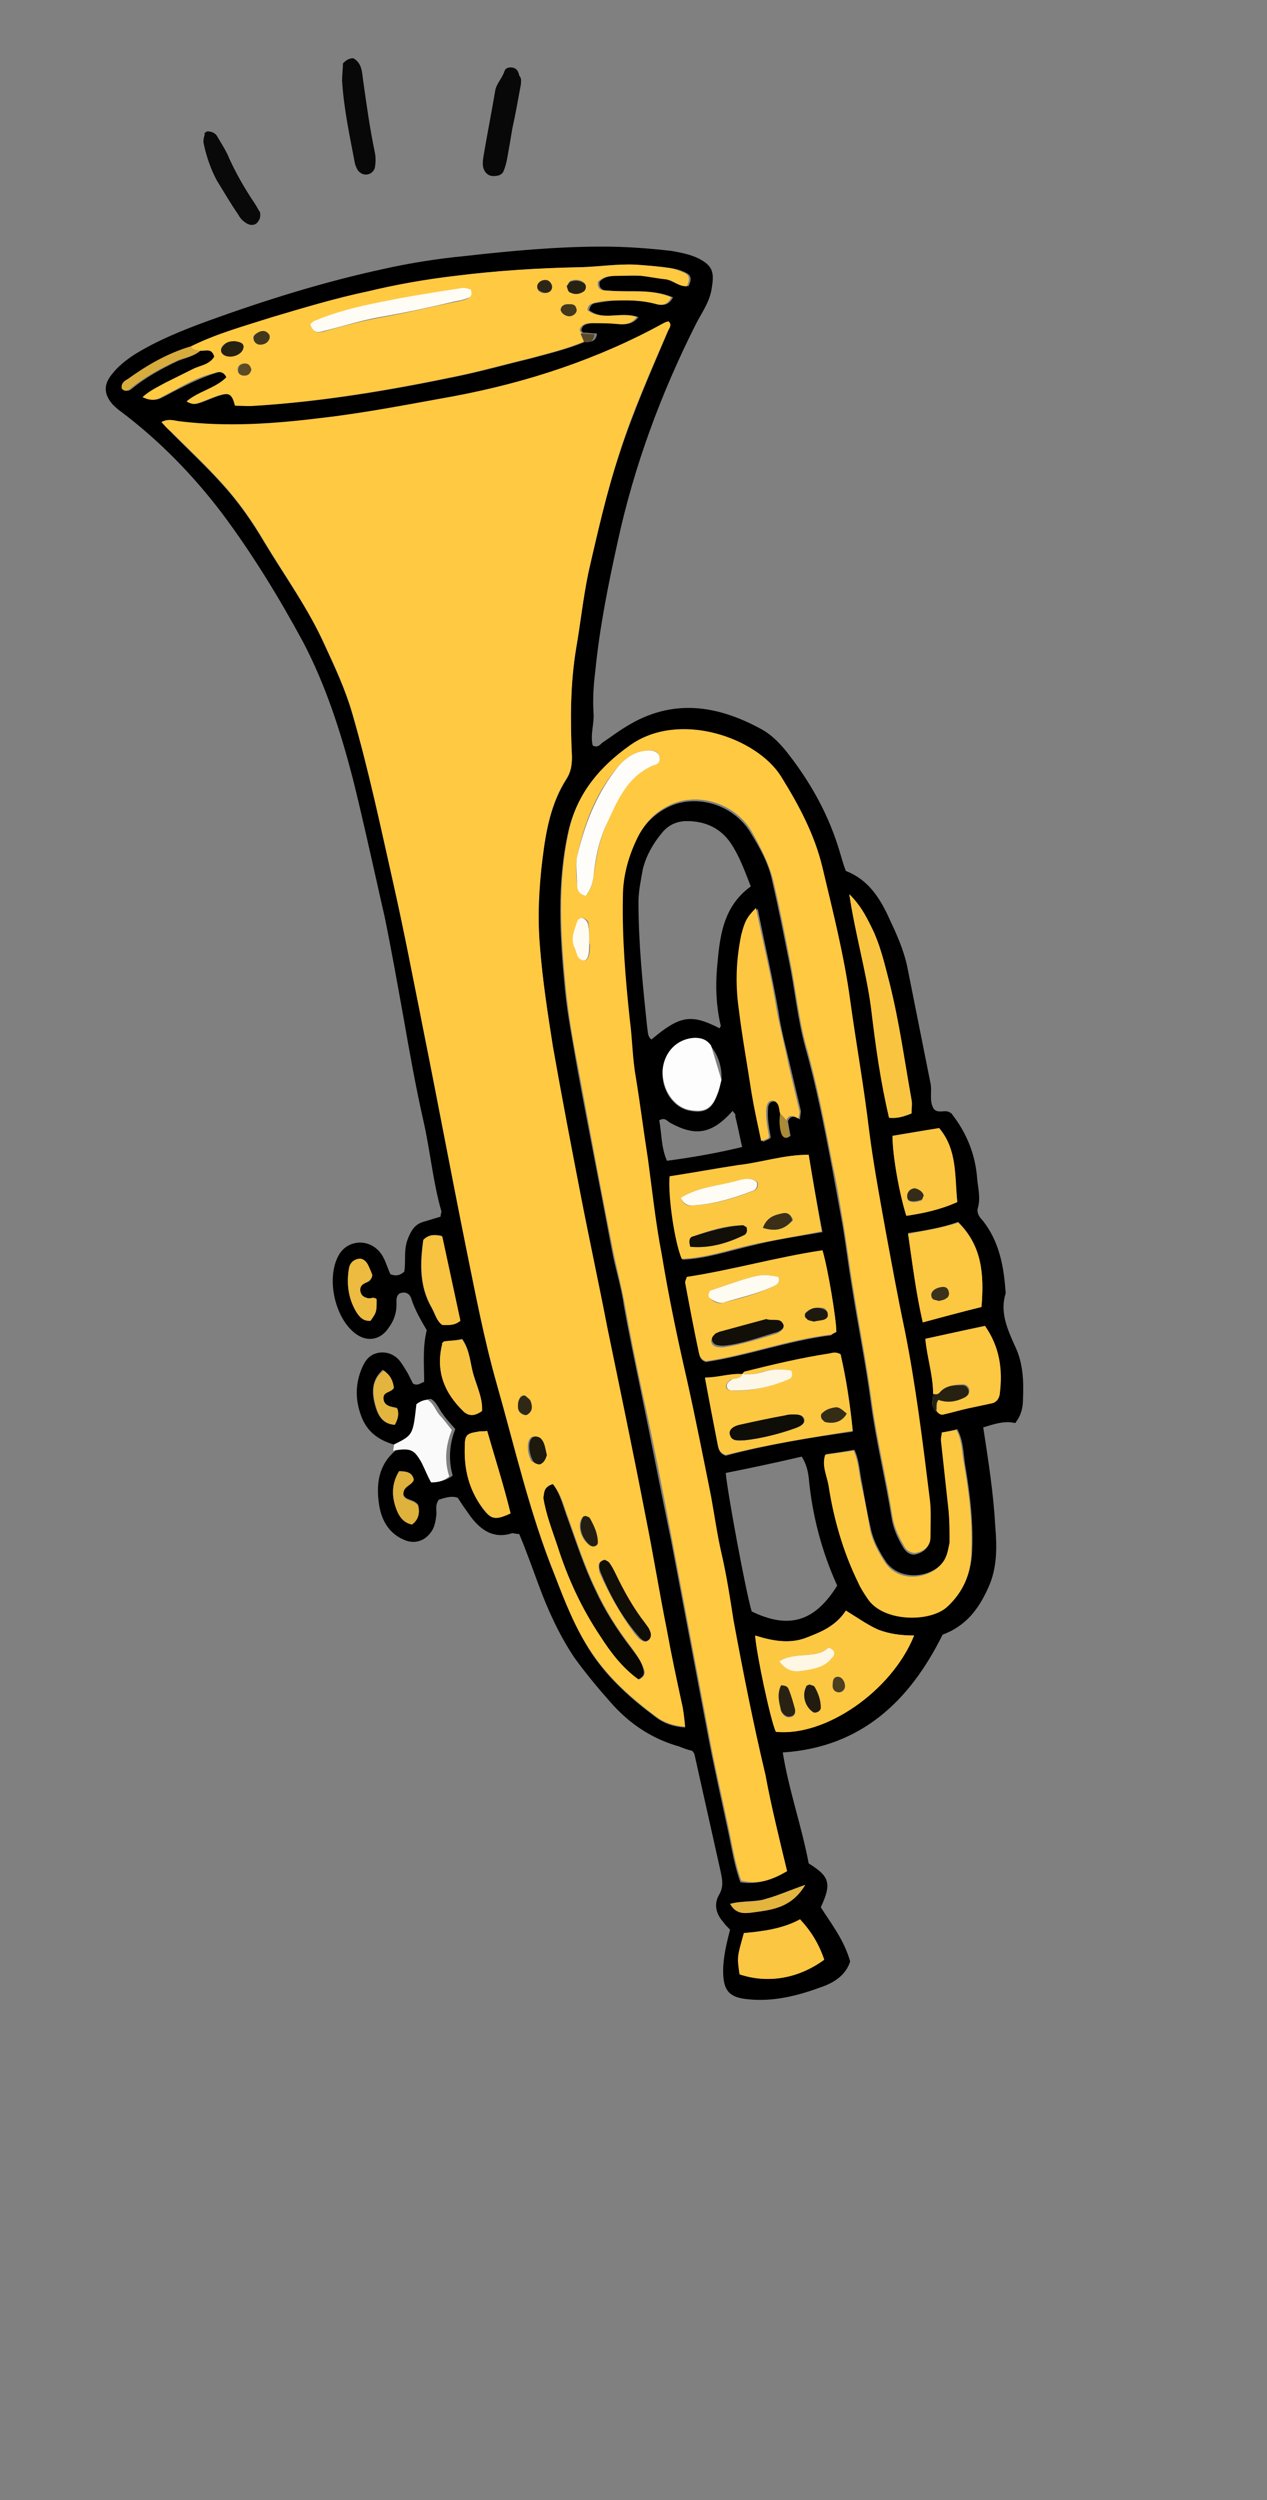 <svg xmlns="http://www.w3.org/2000/svg" xmlns:xlink="http://www.w3.org/1999/xlink" width="74" height="146" version="1.1" viewBox="0 0 74 146" xml:space="preserve"><rect x="0" y="0" width="74" height="146" fill="#808080" stroke="none"/><g><title>trumpet-b</title><desc>Created with Sketch.</desc><g id="music" fill="none" fill-rule="evenodd" stroke="none" stroke-width="1"><g id="trumpet-b" fill-rule="nonzero"><g id="Group" transform="translate(11.551, 3)"><path id="Shape" fill="#080808" d="M8.479,0.703 C8.68,0.502 8.832,0.402 9.084,0.402 C9.538,0.653 9.589,1.105 9.639,1.557 C9.841,3.013 10.043,4.47 10.346,5.926 C10.396,6.177 10.396,6.478 10.346,6.78 C10.295,6.981 10.144,7.131 9.942,7.181 C9.69,7.232 9.488,7.131 9.336,6.93 C9.286,6.83 9.236,6.73 9.185,6.579 C8.882,4.972 8.529,3.365 8.428,1.707 C8.428,1.406 8.479,1.004 8.479,0.703 Z"/><path id="Shape" fill="#080808" d="M18.875,1.908 C18.723,2.712 18.572,3.616 18.37,4.52 C18.269,5.122 18.168,5.725 18.067,6.278 C18.017,6.529 17.966,6.73 17.865,6.981 C17.764,7.232 17.512,7.282 17.26,7.282 C17.007,7.282 16.806,7.131 16.705,6.88 C16.604,6.629 16.654,6.328 16.705,6.026 C16.907,4.821 17.159,3.566 17.361,2.36 C17.411,1.908 17.764,1.607 17.916,1.155 C17.966,0.954 18.219,0.904 18.421,0.954 C18.622,1.004 18.723,1.155 18.774,1.406 C18.925,1.607 18.875,1.707 18.875,1.908 Z"/><path id="Shape" fill="#090909" d="M0.555,4.67 C0.807,4.67 1.009,4.771 1.11,4.922 C1.312,5.273 1.514,5.574 1.716,5.976 C2.17,7.031 2.725,7.985 3.331,8.889 C3.432,9.04 3.533,9.241 3.634,9.391 C3.684,9.642 3.634,9.843 3.432,10.044 C3.23,10.195 2.978,10.144 2.776,9.994 C2.624,9.893 2.473,9.743 2.372,9.542 C1.918,8.889 1.514,8.186 1.11,7.533 C0.757,6.88 0.505,6.127 0.353,5.424 C0.303,5.223 0.353,5.022 0.404,4.871 C0.353,4.771 0.454,4.721 0.555,4.67 Z"/></g><g id="Group" transform="translate(6, 14.048)"><path id="Shape" fill="#010001" d="M17.007,70.308 C16.15,70.057 15.493,69.605 15.14,68.752 C14.736,67.747 14.736,66.793 15.14,65.839 C15.292,65.487 15.493,65.136 15.948,64.985 C16.452,64.834 17.007,64.985 17.361,65.437 C17.512,65.638 17.664,65.889 17.815,66.14 C17.916,66.341 18.017,66.542 18.118,66.743 C18.37,66.893 18.521,66.743 18.774,66.642 C18.774,65.638 18.673,64.633 18.925,63.629 C18.572,63.026 18.219,62.424 18.017,61.771 C17.916,61.47 17.664,61.369 17.361,61.47 C17.108,61.62 17.159,61.922 17.159,62.122 C17.159,62.625 17.007,63.077 16.705,63.478 C16.25,64.181 15.493,64.332 14.837,63.88 C13.576,63.026 13.021,60.616 13.778,59.26 C14.333,58.256 15.746,58.256 16.351,59.31 C16.553,59.662 16.654,60.063 16.806,60.365 C17.108,60.465 17.31,60.465 17.613,60.214 C17.714,59.611 17.563,58.959 17.815,58.306 C18.017,57.804 18.219,57.452 18.723,57.301 C19.077,57.201 19.379,57.1 19.733,57 C19.733,56.849 19.783,56.749 19.783,56.699 C19.279,54.941 19.127,53.133 18.723,51.375 C18.269,49.367 17.916,47.358 17.563,45.349 C17.209,43.39 16.856,41.381 16.452,39.423 C16.301,38.77 16.15,38.117 15.998,37.414 C15.544,35.405 15.09,33.346 14.585,31.337 C13.879,28.626 13.021,25.964 11.708,23.453 C10.295,20.841 8.731,18.28 6.964,15.92 C5.249,13.66 3.28,11.651 1.009,9.944 C0.858,9.843 0.707,9.693 0.555,9.542 C0.05,8.939 0.05,8.387 0.555,7.784 C0.908,7.332 1.363,6.981 1.817,6.679 C3.179,5.826 4.693,5.223 6.207,4.67 C9.538,3.465 12.92,2.411 16.402,1.657 C17.966,1.306 19.581,1.055 21.146,0.904 C23.821,0.603 26.495,0.352 29.221,0.352 C30.533,0.352 31.895,0.452 33.207,0.603 C33.763,0.703 34.318,0.804 34.822,1.055 C35.579,1.456 35.731,1.808 35.579,2.712 C35.479,3.566 34.974,4.219 34.621,4.922 C32.602,8.939 31.037,13.158 30.079,17.577 C29.523,20.088 29.019,22.599 28.766,25.16 C28.665,25.964 28.615,26.767 28.665,27.571 C28.716,28.224 28.464,28.826 28.615,29.479 C28.867,29.63 29.019,29.479 29.17,29.329 C29.624,29.027 30.079,28.676 30.583,28.374 C33.258,26.717 35.882,27.119 38.456,28.525 C39.112,28.877 39.667,29.479 40.121,30.082 C41.434,31.789 42.443,33.648 43.049,35.707 C43.15,36.058 43.25,36.41 43.402,36.811 C44.714,37.314 45.421,38.419 45.976,39.674 C46.379,40.528 46.783,41.432 46.985,42.386 C47.439,44.646 47.893,46.956 48.348,49.216 C48.449,49.718 48.247,50.27 48.55,50.722 C48.802,50.974 49.105,50.773 49.407,50.873 C49.458,50.923 49.559,50.923 49.609,51.024 C50.467,52.129 50.972,53.384 51.073,54.79 C51.123,55.343 51.275,55.895 51.123,56.448 C51.022,56.749 51.174,57 51.376,57.201 C52.385,58.456 52.637,59.963 52.738,61.47 C52.385,62.574 52.839,63.579 53.293,64.583 C53.748,65.537 53.798,66.592 53.748,67.647 C53.748,68.149 53.647,68.601 53.293,69.053 C52.688,68.902 52.082,69.103 51.426,69.304 C51.729,71.263 52.032,73.221 52.133,75.13 C52.234,76.335 52.234,77.54 51.729,78.645 C51.174,79.9 50.417,80.905 49.054,81.407 C47.136,85.274 44.31,87.986 39.718,88.287 C40.071,90.497 40.828,92.606 41.232,94.766 C42.443,95.519 42.594,95.921 41.938,97.327 C42.544,98.281 43.301,99.235 43.654,100.491 C43.402,101.294 42.695,101.746 41.938,101.997 C40.576,102.5 39.163,102.851 37.699,102.7 C36.589,102.6 36.236,102.198 36.236,101.043 C36.236,100.24 36.437,99.436 36.639,98.633 C36.488,98.482 36.336,98.331 36.236,98.181 C35.832,97.729 35.68,97.176 35.983,96.624 C36.286,96.122 36.185,95.72 36.084,95.218 C35.579,92.958 35.075,90.698 34.57,88.438 C34.57,88.388 34.52,88.287 34.419,88.187 C34.166,88.137 33.914,88.036 33.662,87.936 C32.047,87.484 30.735,86.58 29.675,85.374 C28.918,84.521 28.211,83.667 27.555,82.763 C26.647,81.407 25.991,79.951 25.436,78.444 C25.082,77.49 24.729,76.485 24.325,75.531 C24.123,75.531 24.022,75.481 23.921,75.481 C22.862,75.833 22.105,75.33 21.499,74.527 C21.247,74.175 20.994,73.824 20.742,73.422 C20.389,73.271 19.985,73.422 19.632,73.522 C19.379,73.874 19.531,74.175 19.48,74.477 C19.43,74.828 19.379,75.18 19.127,75.481 C18.774,75.933 18.269,76.084 17.764,75.933 C16.755,75.581 16.301,74.778 16.15,73.874 C15.948,72.619 16.099,71.463 17.159,70.61 C18.168,70.459 18.37,70.559 18.824,71.313 C19.026,71.664 19.178,72.066 19.379,72.468 C19.783,72.468 20.136,72.367 20.439,72.116 C20.187,71.212 20.237,70.308 20.591,69.404 C20.338,69.103 20.086,68.852 19.884,68.551 C19.632,68.249 19.531,67.848 19.178,67.647 C18.925,67.647 18.673,67.747 18.521,67.898 C18.118,69.756 18.118,69.756 17.007,70.308 Z M48.499,67.345 C48.499,67.697 48.297,68.099 48.701,68.35 C48.802,68.5 48.953,68.551 49.105,68.551 C49.559,68.45 50.064,68.3 50.518,68.199 C50.972,68.099 51.477,67.998 51.931,67.898 C52.183,67.848 52.335,67.647 52.385,67.396 C52.536,65.989 52.385,64.633 51.527,63.378 C50.366,63.629 49.206,63.88 48.045,64.131 C48.146,65.236 48.499,66.291 48.499,67.345 Z M39.566,50.974 C39.516,51.426 39.516,51.827 39.718,52.229 C39.819,52.38 39.92,52.48 40.172,52.279 C40.121,52.028 40.071,51.727 40.021,51.426 C40.172,51.074 40.424,51.124 40.727,51.325 C40.727,51.124 40.778,50.974 40.778,50.823 C40.576,49.969 40.374,49.115 40.172,48.262 C39.92,47.157 39.617,46.102 39.465,44.997 C39.112,42.989 38.658,41.03 38.254,39.021 C37.699,39.574 37.598,39.825 37.396,40.578 C37.043,41.984 37.043,43.441 37.245,44.897 C37.447,46.554 37.699,48.211 38.002,49.869 C38.153,50.823 38.355,51.727 38.557,52.631 C39.011,52.43 39.011,52.43 39.011,52.33 C38.91,51.777 38.809,51.225 38.86,50.672 C38.86,50.471 38.961,50.27 39.213,50.27 C39.364,50.27 39.516,50.371 39.566,50.572 C39.516,50.672 39.516,50.823 39.566,50.974 Z M37.346,66.19 C36.639,66.14 35.933,66.391 35.176,66.441 C35.428,67.797 35.68,69.103 35.933,70.409 C35.983,70.66 36.084,70.861 36.387,70.961 C38.809,70.308 41.282,69.907 43.806,69.555 C43.654,67.998 43.452,66.492 43.099,65.085 C42.847,64.935 42.645,64.985 42.443,65.035 C40.778,65.286 39.163,65.688 37.497,66.09 C37.447,66.04 37.396,66.14 37.346,66.19 Z M5.703,6.428 C6.006,6.478 6.46,6.227 6.611,6.78 C6.308,7.282 5.753,7.282 5.299,7.533 C4.794,7.784 4.29,8.035 3.785,8.286 C3.331,8.537 2.877,8.688 2.422,9.14 C2.826,9.341 3.129,9.341 3.432,9.19 C3.735,9.04 4.088,8.839 4.391,8.688 C5.097,8.337 5.804,7.985 6.611,7.734 C6.914,7.633 7.166,7.633 7.318,7.985 C6.662,8.638 5.703,8.839 4.996,9.391 C5.249,9.642 5.501,9.542 5.804,9.441 C6.207,9.291 6.611,9.09 7.065,8.989 C7.52,8.889 7.671,9.04 7.822,9.642 C8.226,9.642 8.63,9.642 9.034,9.642 C12.97,9.391 16.856,8.738 20.692,7.935 C22.155,7.633 23.568,7.232 25.032,6.88 C26.142,6.579 27.202,6.328 28.262,5.876 C28.564,5.926 28.817,5.876 28.867,5.424 C28.564,5.424 28.312,5.374 28.06,5.374 C27.908,5.273 27.959,5.173 28.009,5.072 C28.11,4.871 28.363,4.871 28.564,4.821 C29.069,4.821 29.624,4.821 30.129,4.871 C30.583,4.922 30.987,4.871 31.29,4.47 C30.381,4.118 29.271,4.721 28.413,4.068 C28.464,3.817 28.564,3.716 28.716,3.666 C29.019,3.616 29.372,3.566 29.675,3.515 C30.583,3.465 31.542,3.465 32.45,3.716 C32.804,3.817 33.107,3.716 33.308,3.315 C32.602,3.013 31.845,2.963 31.138,2.963 C30.583,2.963 30.028,2.963 29.422,2.913 C29.17,2.913 28.968,2.762 29.019,2.411 C29.321,2.059 29.776,2.059 30.23,2.059 C30.684,2.059 31.138,2.059 31.542,2.059 C32.047,2.109 32.501,2.21 32.955,2.26 C33.409,2.31 33.712,2.712 34.217,2.662 C34.368,2.36 34.419,2.059 34.116,1.908 C33.864,1.758 33.51,1.657 33.207,1.607 C32.551,1.507 31.845,1.456 31.189,1.406 C30.079,1.356 29.019,1.507 27.908,1.557 C25.486,1.607 23.064,1.758 20.692,2.059 C18.976,2.26 17.26,2.611 15.594,2.963 C13.727,3.415 11.86,3.917 9.993,4.47 C8.378,4.972 6.763,5.424 5.249,6.177 C3.886,6.579 2.675,7.282 1.564,8.085 C1.363,8.236 1.161,8.387 1.211,8.638 C1.363,8.839 1.564,8.789 1.716,8.638 C2.523,7.985 3.432,7.483 4.391,7.031 C4.744,6.88 5.299,6.78 5.703,6.428 Z M3.432,10.596 C3.684,10.848 3.886,11.048 4.088,11.3 C5.047,12.254 6.056,13.208 6.964,14.212 C7.923,15.267 8.731,16.422 9.437,17.627 C10.649,19.636 12.011,21.494 12.97,23.654 C13.576,24.959 14.181,26.265 14.585,27.671 C15.544,30.986 16.25,34.351 17.007,37.715 C17.613,40.427 18.168,43.139 18.673,45.851 C19.531,50.12 20.338,54.439 21.196,58.707 C21.751,61.419 22.256,64.131 23.013,66.793 C24.073,70.509 24.931,74.326 26.394,77.942 C27,79.499 27.606,81.056 28.564,82.512 C29.574,84.019 30.886,85.174 32.299,86.228 C32.753,86.58 33.308,86.781 34.015,86.831 C33.914,86.278 33.914,85.877 33.813,85.425 C33.51,84.019 33.207,82.612 32.955,81.206 C32.501,78.946 32.148,76.686 31.693,74.477 C30.987,70.811 30.179,67.195 29.473,63.529 C28.968,60.917 28.413,58.356 27.908,55.744 C27.353,52.882 26.798,50.019 26.293,47.107 C25.991,45.148 25.688,43.24 25.536,41.281 C25.385,39.574 25.436,37.816 25.688,36.108 C25.89,34.451 26.193,32.844 27.101,31.438 C27.353,31.036 27.404,30.634 27.404,30.182 C27.303,28.073 27.303,25.914 27.656,23.804 C27.908,22.348 28.06,20.892 28.363,19.435 C28.867,17.075 29.422,14.765 30.179,12.455 C30.987,9.994 31.996,7.684 33.006,5.323 C33.056,5.173 33.258,4.972 33.056,4.771 C32.955,4.821 32.854,4.821 32.753,4.871 C28.867,6.93 24.779,8.337 20.49,9.14 C17.966,9.592 15.443,10.094 12.869,10.396 C10.043,10.747 7.267,10.898 4.441,10.596 C4.138,10.496 3.785,10.396 3.432,10.596 Z M39.97,95.218 C39.516,93.359 39.112,91.552 38.658,89.693 C37.951,86.68 37.295,83.667 36.791,80.654 C36.538,79.348 36.336,78.042 36.084,76.737 C35.832,75.632 35.68,74.527 35.479,73.422 C35.024,71.162 34.621,68.852 34.065,66.592 C33.51,64.181 33.006,61.721 32.602,59.31 C32.299,57.452 32.097,55.594 31.794,53.736 C31.593,52.129 31.391,50.572 31.088,48.965 C30.886,47.86 30.886,46.705 30.735,45.6 C30.432,43.189 30.28,40.829 30.331,38.419 C30.331,37.113 30.684,35.958 31.239,34.853 C31.593,34.15 32.148,33.547 32.905,33.145 C34.57,32.241 36.841,32.894 37.85,34.602 C38.406,35.506 38.91,36.41 39.112,37.464 C39.465,38.971 39.768,40.528 40.071,42.034 C40.424,43.742 40.576,45.449 41.03,47.107 C41.686,49.417 42.14,51.777 42.594,54.137 C42.796,55.242 42.998,56.347 43.2,57.452 C43.402,58.657 43.553,59.913 43.755,61.118 C44.108,63.378 44.563,65.588 44.865,67.898 C45.168,70.158 45.723,72.367 46.077,74.627 C46.178,75.23 46.43,75.782 46.733,76.285 C46.884,76.536 47.086,76.737 47.389,76.737 C47.742,76.686 48.095,76.485 48.247,76.134 C48.297,75.983 48.297,75.833 48.297,75.682 C48.297,74.979 48.297,74.226 48.247,73.522 C47.893,70.208 47.439,66.944 46.783,63.679 C46.379,61.771 46.026,59.812 45.673,57.904 C45.32,55.996 44.966,54.037 44.714,52.078 C44.361,49.517 43.957,47.006 43.604,44.445 C43.2,41.833 42.594,39.272 41.989,36.711 C41.535,34.803 40.626,33.045 39.566,31.388 C38.153,29.078 33.662,27.521 30.735,29.58 C28.968,30.785 27.707,32.342 27.202,34.451 C26.495,37.565 26.697,40.678 27,43.792 C27.151,45.299 27.454,46.805 27.707,48.312 C28.363,51.878 29.069,55.393 29.725,58.908 C29.927,60.013 30.28,61.068 30.432,62.173 C30.735,63.88 31.088,65.537 31.441,67.245 C32.047,70.158 32.602,73.07 33.207,75.983 C33.914,79.7 34.621,83.466 35.327,87.182 C35.68,89.091 36.135,91.049 36.538,92.958 C36.74,93.912 36.892,94.916 37.245,95.87 C38.254,96.021 39.112,95.72 39.97,95.218 Z M37.85,37.715 C37.497,36.811 37.194,35.958 36.69,35.204 C36.084,34.3 35.176,33.899 34.116,33.899 C33.51,33.899 33.006,34.15 32.652,34.602 C32.148,35.204 31.744,35.907 31.542,36.711 C31.441,37.314 31.29,37.967 31.29,38.619 C31.29,41.08 31.542,43.491 31.794,45.901 C31.845,46.152 31.794,46.454 32.047,46.655 C33.712,45.248 34.368,45.148 36.034,46.002 C36.034,45.952 36.135,45.851 36.084,45.801 C35.832,44.696 35.781,43.591 35.882,42.436 C36.034,40.729 36.185,38.921 37.85,37.715 Z M36.387,71.966 C36.488,73.121 37.548,78.846 37.901,80.051 C40.071,81.106 41.585,80.654 42.897,78.544 C41.989,76.536 41.434,74.426 41.232,72.217 C41.181,71.815 41.08,71.413 40.828,71.011 C39.314,71.363 37.901,71.664 36.387,71.966 Z M49.004,69.605 C49.004,69.756 48.953,69.856 49.004,70.007 C49.155,71.413 49.307,72.769 49.458,74.175 C49.508,74.778 49.508,75.381 49.508,75.983 C49.508,76.234 49.407,76.536 49.307,76.787 C48.852,77.992 46.733,78.444 45.774,77.189 C45.37,76.586 45.017,75.933 44.865,75.23 C44.664,74.376 44.512,73.522 44.361,72.619 C44.209,71.966 44.209,71.263 43.907,70.61 C43.301,70.71 42.746,70.811 42.241,70.861 C42.039,71.564 42.342,72.116 42.443,72.669 C42.746,74.627 43.25,76.485 44.159,78.293 C44.31,78.595 44.512,78.896 44.714,79.248 C45.572,80.654 48.449,80.654 49.407,79.7 C50.265,78.846 50.669,77.892 50.77,76.737 C50.871,74.979 50.669,73.221 50.366,71.463 C50.265,70.76 50.265,70.057 49.912,69.404 C49.559,69.505 49.256,69.555 49.004,69.605 Z M47.389,81.457 C46.581,81.457 45.875,81.357 45.269,81.106 C44.613,80.804 44.058,80.403 43.402,80.001 C42.796,80.905 41.888,81.307 41.03,81.608 C40.071,81.959 39.062,81.759 38.103,81.457 C38.204,82.663 39.011,86.429 39.314,87.082 C42.191,87.333 46.077,84.722 47.389,81.457 Z M42.847,63.73 C42.847,62.976 42.342,59.963 42.039,59.009 C39.364,59.36 36.74,60.164 34.116,60.566 C34.065,60.716 34.015,60.817 34.015,60.867 C34.267,62.223 34.57,63.629 34.822,64.985 C34.873,65.186 34.923,65.387 35.226,65.487 C37.649,65.136 40.071,64.232 42.544,63.93 C42.645,63.83 42.746,63.78 42.847,63.73 Z M41.232,53.384 C39.768,53.384 38.456,53.836 37.144,54.037 C35.781,54.238 34.469,54.489 33.157,54.69 C33.107,55.895 33.51,58.557 33.864,59.511 C35.226,59.461 36.538,59.009 37.85,58.707 C39.213,58.356 40.576,58.155 42.039,57.904 C41.736,56.347 41.484,54.941 41.232,53.384 Z M51.325,62.273 C51.477,60.415 51.376,58.707 49.963,57.301 C49.004,57.653 48.045,57.804 47.036,57.954 C47.288,59.712 47.49,61.369 47.893,63.127 C49.004,62.876 50.114,62.574 51.325,62.273 Z M47.237,50.974 C47.237,50.672 47.288,50.421 47.237,50.17 C46.834,47.91 46.48,45.65 45.976,43.441 C45.673,42.285 45.421,41.08 44.865,40.026 C44.563,39.423 44.26,38.82 43.604,38.167 C43.957,40.528 44.613,42.587 44.865,44.746 C45.168,46.906 45.471,49.115 45.925,51.225 C46.43,51.275 46.783,51.174 47.237,50.974 Z M49.912,56.146 C49.71,54.589 49.912,53.083 48.852,51.827 C47.893,51.978 47.036,52.129 46.127,52.279 C46.127,53.434 46.531,55.644 46.935,56.95 C47.944,56.799 48.903,56.598 49.912,56.146 Z M37.194,101.244 C38.809,101.796 40.626,101.495 42.14,100.39 C41.837,99.486 41.383,98.733 40.727,98.03 C39.718,98.582 38.557,98.733 37.447,98.833 C37.093,100.24 37.093,100.24 37.194,101.244 Z M36.135,49.015 C36.185,48.262 35.933,47.559 35.529,47.056 C35.277,46.755 34.974,46.604 34.57,46.604 C33.561,46.604 32.804,47.408 32.703,48.463 C32.602,49.618 33.359,50.672 34.318,50.823 C35.176,50.974 35.579,50.722 35.882,49.919 C36.034,49.567 36.084,49.216 36.135,49.015 Z M23.821,74.326 C23.417,72.669 22.912,71.112 22.458,69.555 C22.206,69.555 22.054,69.555 21.903,69.605 C21.247,69.706 21.146,69.806 21.146,70.459 C21.095,71.765 21.398,72.97 22.206,74.075 C22.66,74.627 22.862,74.778 23.821,74.326 Z M36.791,50.823 C35.579,52.179 34.621,52.33 33.157,51.526 C32.955,51.426 32.854,51.174 32.501,51.375 C32.652,52.129 32.602,52.932 32.955,53.736 C34.469,53.535 35.882,53.284 37.346,52.932 C37.194,52.279 37.093,51.727 36.942,51.124 C36.993,51.024 36.892,50.974 36.791,50.823 Z M18.723,58.356 C18.521,59.662 18.471,61.018 19.178,62.273 C19.379,62.625 19.48,63.026 19.783,63.278 C20.136,63.278 20.49,63.328 20.843,63.026 C20.49,61.419 20.136,59.762 19.783,58.105 C19.43,58.055 19.077,58.004 18.723,58.356 Z M19.935,64.282 C19.884,64.332 19.834,64.382 19.834,64.382 C19.43,65.989 19.935,67.295 21.095,68.35 C21.449,68.701 21.802,68.601 22.155,68.3 C22.155,67.546 21.852,66.843 21.65,66.19 C21.449,65.487 21.449,64.784 20.994,64.131 C20.591,64.232 20.237,64.282 19.935,64.282 Z M15.998,61.821 C15.847,61.67 15.695,61.771 15.544,61.771 C15.292,61.721 15.09,61.62 15.039,61.319 C14.989,61.068 15.14,60.967 15.342,60.867 C15.544,60.817 15.695,60.716 15.746,60.415 C15.695,60.264 15.594,60.013 15.493,59.812 C15.393,59.611 15.191,59.411 14.938,59.461 C14.636,59.511 14.434,59.712 14.383,60.013 C14.232,60.917 14.333,61.771 14.787,62.524 C14.989,62.826 15.241,63.077 15.645,63.077 C15.998,62.524 15.998,62.524 15.998,61.821 Z M17.31,71.865 C16.907,72.518 16.856,73.221 17.108,73.924 C17.26,74.376 17.512,74.828 18.067,74.929 C18.471,74.627 18.521,74.226 18.421,73.824 C18.168,73.472 17.664,73.573 17.563,73.221 C17.512,72.669 18.067,72.669 18.168,72.317 C18.067,71.915 17.714,71.865 17.31,71.865 Z M17.058,69.153 C17.26,68.752 17.31,68.5 17.159,68.149 C16.856,68.099 16.402,68.048 16.351,67.596 C16.301,67.144 16.856,67.245 16.957,66.944 C16.856,66.592 16.755,66.19 16.351,65.939 C15.695,66.542 15.695,67.245 15.897,67.998 C16.049,68.551 16.301,69.103 17.058,69.153 Z M41.03,96.021 C40.121,96.322 39.465,96.624 38.809,96.825 C38.103,97.026 37.396,96.925 36.69,97.126 C36.993,97.779 37.598,97.678 38.002,97.628 C39.062,97.478 40.222,97.377 41.03,96.021 Z"/><path id="Shape" fill="#FAFAFA" d="M17.007,70.308 C18.118,69.756 18.118,69.756 18.32,67.948 C18.521,67.797 18.723,67.697 18.976,67.697 C19.329,67.898 19.43,68.3 19.682,68.601 C19.935,68.852 20.136,69.153 20.389,69.455 C20.036,70.359 19.935,71.212 20.237,72.167 C19.935,72.418 19.632,72.518 19.178,72.518 C18.976,72.167 18.824,71.765 18.622,71.363 C18.168,70.559 17.966,70.509 16.957,70.66 C17.007,70.459 17.007,70.409 17.007,70.308 Z"/><path id="Shape" fill="#FFC941" d="M3.432,10.596 C3.836,10.396 4.138,10.496 4.441,10.546 C7.267,10.898 10.043,10.697 12.869,10.345 C15.443,10.044 17.966,9.542 20.49,9.09 C24.779,8.286 28.918,6.93 32.753,4.821 C32.854,4.771 32.955,4.721 33.056,4.721 C33.258,4.922 33.107,5.072 33.006,5.273 C31.996,7.633 30.936,9.994 30.179,12.404 C29.422,14.715 28.918,17.025 28.363,19.385 C28.06,20.841 27.908,22.298 27.656,23.754 C27.303,25.863 27.303,27.973 27.404,30.132 C27.404,30.584 27.353,30.986 27.101,31.388 C26.193,32.794 25.89,34.401 25.688,36.058 C25.486,37.766 25.385,39.523 25.536,41.231 C25.688,43.189 25.991,45.148 26.293,47.056 C26.798,49.919 27.353,52.832 27.908,55.694 C28.413,58.306 28.968,60.867 29.473,63.478 C30.23,67.144 30.987,70.76 31.693,74.426 C32.148,76.686 32.501,78.896 32.955,81.156 C33.207,82.562 33.51,83.968 33.813,85.374 C33.914,85.776 33.964,86.228 34.015,86.781 C33.308,86.73 32.753,86.53 32.299,86.178 C30.886,85.123 29.574,83.968 28.564,82.462 C27.606,81.056 27,79.499 26.394,77.892 C24.931,74.276 24.073,70.459 23.013,66.743 C22.256,64.081 21.751,61.369 21.196,58.657 C20.338,54.389 19.531,50.07 18.673,45.801 C18.118,43.089 17.613,40.377 17.007,37.665 C16.25,34.3 15.544,30.936 14.585,27.621 C14.181,26.215 13.576,24.909 12.97,23.604 C12.011,21.494 10.649,19.586 9.437,17.577 C8.731,16.372 7.923,15.217 6.964,14.162 C6.056,13.158 5.047,12.204 4.088,11.249 C3.886,11.099 3.634,10.848 3.432,10.596 Z M26.293,72.619 C25.789,72.769 25.738,73.07 25.789,73.422 C25.94,74.376 26.293,75.28 26.596,76.184 C27.202,78.093 28.009,79.85 29.12,81.507 C29.725,82.411 30.381,83.366 31.34,84.019 C31.542,83.918 31.693,83.767 31.643,83.516 C31.492,83.014 31.189,82.612 30.886,82.16 C30.079,81.106 29.372,80.001 28.817,78.796 C28.161,77.44 27.707,76.033 27.202,74.627 C26.95,73.974 26.798,73.221 26.293,72.619 Z M29.321,77.038 C29.12,77.088 28.968,77.189 28.968,77.339 C28.968,77.49 28.968,77.641 29.019,77.791 C29.574,79.047 30.23,80.202 31.037,81.307 C31.138,81.457 31.239,81.558 31.34,81.658 C31.492,81.759 31.693,81.909 31.845,81.759 C32.047,81.608 31.996,81.407 31.895,81.206 C31.845,81.056 31.744,80.905 31.643,80.804 C30.936,79.9 30.381,78.846 29.877,77.841 C29.776,77.641 29.624,77.44 29.523,77.239 C29.523,77.088 29.422,77.088 29.321,77.038 Z M28.211,74.477 C28.11,74.527 28.009,74.577 27.959,74.627 C27.707,75.13 27.959,75.833 28.413,76.184 C28.564,76.285 28.867,76.184 28.867,76.033 C28.918,75.481 28.665,75.029 28.413,74.627 C28.413,74.527 28.312,74.527 28.211,74.477 Z M25.536,71.463 C25.789,71.363 25.89,71.112 25.839,70.911 C25.789,70.559 25.738,70.158 25.436,69.907 C25.385,69.856 25.183,69.806 25.082,69.856 C24.779,69.957 24.729,70.71 25.032,71.263 C25.183,71.363 25.335,71.463 25.536,71.463 Z M24.275,67.797 C24.224,68.149 24.224,68.4 24.527,68.551 C24.679,68.601 24.779,68.601 24.83,68.5 C25.082,68.3 25.032,67.998 24.931,67.747 C24.88,67.647 24.779,67.546 24.679,67.496 C24.578,67.396 24.426,67.446 24.376,67.546 C24.325,67.647 24.275,67.747 24.275,67.797 Z"/><path id="Shape" fill="#FFC941" d="M39.97,95.218 C39.112,95.72 38.305,96.021 37.295,95.77 C36.942,94.816 36.791,93.811 36.589,92.857 C36.185,90.949 35.731,89.041 35.378,87.082 C34.671,83.366 33.964,79.599 33.258,75.883 C32.703,72.97 32.148,70.057 31.492,67.144 C31.138,65.487 30.785,63.78 30.482,62.072 C30.28,60.967 29.978,59.863 29.776,58.808 C29.069,55.293 28.413,51.727 27.757,48.211 C27.454,46.705 27.202,45.198 27.05,43.692 C26.748,40.578 26.546,37.464 27.252,34.351 C27.757,32.241 29.019,30.735 30.785,29.479 C33.662,27.42 38.204,29.027 39.617,31.287 C40.677,32.995 41.585,34.702 42.039,36.611 C42.645,39.172 43.301,41.733 43.654,44.344 C44.007,46.906 44.462,49.417 44.764,51.978 C45.017,53.937 45.37,55.845 45.723,57.804 C46.077,59.712 46.43,61.67 46.834,63.579 C47.49,66.843 47.893,70.158 48.297,73.422 C48.398,74.125 48.348,74.878 48.348,75.581 C48.348,75.732 48.348,75.883 48.297,76.033 C48.146,76.385 47.843,76.586 47.439,76.636 C47.136,76.636 46.884,76.435 46.783,76.184 C46.48,75.682 46.228,75.13 46.127,74.527 C45.774,72.267 45.219,70.057 44.916,67.797 C44.613,65.537 44.159,63.278 43.806,61.018 C43.604,59.812 43.452,58.557 43.25,57.352 C43.049,56.247 42.897,55.142 42.645,54.037 C42.191,51.677 41.736,49.316 41.08,47.006 C40.626,45.349 40.475,43.641 40.121,41.934 C39.819,40.377 39.516,38.87 39.163,37.364 C38.91,36.359 38.406,35.405 37.901,34.501 C36.892,32.794 34.621,32.141 32.955,33.045 C32.198,33.447 31.693,33.999 31.29,34.752 C30.735,35.857 30.381,37.063 30.381,38.318 C30.331,40.729 30.533,43.139 30.785,45.5 C30.936,46.604 30.936,47.759 31.138,48.864 C31.391,50.421 31.593,52.028 31.845,53.635 C32.097,55.493 32.299,57.402 32.652,59.21 C33.056,61.67 33.561,64.081 34.116,66.492 C34.621,68.752 35.075,71.062 35.529,73.322 C35.731,74.426 35.882,75.531 36.135,76.636 C36.437,77.942 36.639,79.248 36.841,80.553 C37.396,83.567 38.002,86.63 38.708,89.593 C39.062,91.501 39.516,93.359 39.97,95.218 Z M28.211,38.268 C28.514,37.916 28.615,37.515 28.665,37.113 C28.817,36.108 28.968,35.154 29.372,34.2 C29.978,32.794 30.533,31.287 32.198,30.634 C32.45,30.534 32.602,30.333 32.501,30.082 C32.4,29.781 32.148,29.781 31.895,29.781 C31.138,29.781 30.583,30.182 30.129,30.685 C28.817,32.191 28.11,34.049 27.707,35.958 C27.606,36.51 27.656,37.063 27.707,37.615 C27.707,37.866 27.807,38.167 28.211,38.268 Z M28.413,40.678 C28.413,40.528 28.413,40.176 28.363,39.825 C28.363,39.724 28.211,39.624 28.11,39.574 C27.959,39.523 27.807,39.624 27.757,39.774 C27.606,40.277 27.353,40.729 27.606,41.281 C27.757,41.582 27.707,41.934 28.11,42.034 C28.312,42.085 28.464,41.783 28.464,41.13 C28.413,41.03 28.413,40.98 28.413,40.678 Z"/><path id="Shape" fill="#FFC941" d="M5.148,6.177 C6.662,5.424 8.327,4.972 9.892,4.47 C11.759,3.917 13.576,3.365 15.493,2.963 C17.159,2.561 18.875,2.26 20.591,2.059 C23.013,1.758 25.385,1.607 27.807,1.557 C28.867,1.557 29.978,1.356 31.088,1.406 C31.794,1.456 32.45,1.507 33.107,1.607 C33.409,1.657 33.712,1.758 34.015,1.908 C34.318,2.059 34.267,2.36 34.116,2.662 C33.662,2.712 33.308,2.31 32.854,2.26 C32.35,2.21 31.895,2.109 31.441,2.059 C30.987,2.009 30.533,2.059 30.129,2.059 C29.675,2.059 29.271,2.059 28.918,2.411 C28.867,2.762 29.069,2.913 29.321,2.913 C29.877,2.963 30.432,2.963 31.037,2.963 C31.744,2.963 32.501,3.013 33.207,3.315 C33.006,3.716 32.703,3.817 32.35,3.716 C31.441,3.465 30.533,3.465 29.574,3.515 C29.271,3.515 28.918,3.566 28.615,3.666 C28.464,3.716 28.312,3.817 28.312,4.068 C29.17,4.721 30.23,4.118 31.189,4.47 C30.886,4.871 30.482,4.922 30.028,4.871 C29.523,4.821 28.968,4.821 28.464,4.821 C28.262,4.821 28.06,4.871 27.908,5.072 C27.858,5.173 27.807,5.273 27.959,5.374 C28.009,5.524 28.11,5.725 28.161,5.876 C27.101,6.328 26.041,6.579 24.931,6.88 C23.467,7.232 22.054,7.633 20.591,7.935 C16.705,8.738 12.869,9.391 8.933,9.642 C8.529,9.693 8.125,9.642 7.721,9.642 C7.57,9.04 7.419,8.889 6.964,8.989 C6.561,9.09 6.157,9.291 5.703,9.441 C5.45,9.542 5.198,9.592 4.895,9.391 C5.602,8.789 6.561,8.638 7.217,7.985 C7.065,7.633 6.763,7.633 6.51,7.734 C5.703,7.935 4.996,8.286 4.29,8.688 C3.987,8.839 3.634,9.04 3.331,9.19 C3.028,9.341 2.725,9.341 2.321,9.14 C2.776,8.738 3.23,8.537 3.684,8.286 C4.189,8.035 4.693,7.784 5.198,7.533 C5.652,7.282 6.207,7.282 6.51,6.78 C6.359,6.227 5.955,6.478 5.602,6.428 C5.501,6.378 5.249,6.428 5.148,6.177 Z M12.112,4.871 C12.264,5.323 12.465,5.424 12.869,5.323 C13.929,5.022 15.039,4.721 16.099,4.52 C17.563,4.269 18.976,3.917 20.439,3.616 C20.692,3.566 20.994,3.515 21.247,3.415 C21.449,3.365 21.55,3.164 21.449,2.913 C21.297,2.863 21.146,2.812 20.994,2.812 C19.329,3.063 17.664,3.315 16.049,3.666 C14.787,3.917 13.576,4.219 12.364,4.721 C12.314,4.721 12.213,4.821 12.112,4.871 Z M7.721,5.876 C7.52,5.926 7.217,5.926 7.015,6.127 C6.864,6.278 6.914,6.529 7.065,6.629 C7.419,6.88 8.176,6.629 8.226,6.177 C8.226,5.976 7.974,5.926 7.721,5.876 Z M27.101,2.662 C27.151,2.762 27.202,2.913 27.252,2.963 C27.555,3.114 27.858,3.114 28.11,2.913 C28.262,2.812 28.262,2.561 28.06,2.411 C27.807,2.26 27.555,2.26 27.303,2.36 C27.202,2.461 27.151,2.561 27.101,2.662 Z M9.74,5.725 C9.791,5.524 9.69,5.424 9.538,5.323 C9.336,5.223 9.135,5.323 8.983,5.424 C8.832,5.524 8.731,5.625 8.832,5.826 C8.882,5.976 9.034,6.077 9.185,6.077 C9.437,6.077 9.639,5.976 9.74,5.725 Z M27.252,4.419 C27.505,4.419 27.757,4.168 27.656,3.967 C27.606,3.716 27.404,3.716 27.202,3.716 C27,3.716 26.798,3.767 26.748,4.018 C26.748,4.219 27.05,4.419 27.252,4.419 Z M26.243,2.762 C26.293,2.561 26.142,2.411 25.94,2.36 C25.688,2.31 25.385,2.461 25.385,2.662 C25.335,2.913 25.536,3.013 25.688,3.063 C25.94,3.114 26.193,2.963 26.243,2.762 Z M8.68,7.533 C8.63,7.332 8.529,7.181 8.277,7.181 C8.024,7.181 7.873,7.332 7.873,7.533 C7.873,7.734 8.024,7.885 8.226,7.885 C8.529,7.885 8.63,7.734 8.68,7.533 Z"/><path id="Shape" fill="#FDC841" d="M49.004,69.605 C49.307,69.555 49.559,69.505 49.862,69.455 C50.215,70.107 50.164,70.811 50.316,71.514 C50.619,73.271 50.821,74.979 50.72,76.787 C50.669,77.942 50.215,78.946 49.357,79.75 C48.398,80.704 45.572,80.704 44.664,79.298 C44.462,78.996 44.26,78.695 44.108,78.344 C43.25,76.586 42.695,74.678 42.393,72.719 C42.292,72.116 41.989,71.564 42.191,70.911 C42.746,70.811 43.25,70.76 43.856,70.66 C44.159,71.313 44.159,72.016 44.31,72.669 C44.512,73.522 44.664,74.376 44.815,75.28 C44.966,75.983 45.32,76.636 45.723,77.239 C46.632,78.544 48.751,78.093 49.256,76.837 C49.357,76.586 49.407,76.285 49.458,76.033 C49.458,75.431 49.458,74.828 49.407,74.226 C49.256,72.819 49.105,71.463 48.953,70.057 C48.953,69.856 49.004,69.756 49.004,69.605 Z"/><path id="Shape" fill="#FDC841" d="M47.389,81.457 C46.077,84.722 42.191,87.383 39.314,87.082 C39.011,86.429 38.204,82.663 38.103,81.457 C39.062,81.759 40.071,81.959 41.03,81.608 C41.938,81.256 42.847,80.905 43.402,80.001 C44.058,80.403 44.613,80.804 45.269,81.106 C45.925,81.357 46.581,81.457 47.389,81.457 Z M39.516,82.964 C39.92,83.516 40.424,83.617 40.879,83.516 C41.484,83.366 42.191,83.315 42.594,82.763 C42.746,82.562 42.796,82.311 42.393,82.16 C41.585,82.863 40.475,82.361 39.516,82.964 Z M39.617,84.37 C39.364,84.872 39.516,85.374 39.617,85.877 C39.617,85.927 39.667,85.927 39.667,85.977 C39.768,86.128 39.92,86.278 40.172,86.228 C40.424,86.178 40.475,85.977 40.424,85.776 C40.323,85.374 40.222,85.023 40.071,84.671 C40.021,84.47 39.92,84.37 39.617,84.37 Z M41.282,84.32 C41.181,84.37 41.08,84.42 41.08,84.47 C40.828,84.922 41.03,85.575 41.484,85.927 C41.636,86.027 41.938,85.877 41.938,85.676 C41.938,85.224 41.787,84.822 41.585,84.47 C41.535,84.37 41.383,84.37 41.282,84.32 Z M43.351,84.42 C43.351,84.119 43.15,83.818 42.897,83.868 C42.695,83.868 42.645,84.069 42.645,84.219 C42.645,84.47 42.645,84.671 42.948,84.772 C43.15,84.822 43.351,84.671 43.351,84.42 Z"/><path id="Shape" fill="#FDC841" d="M42.847,63.73 C42.746,63.78 42.645,63.83 42.544,63.88 C40.021,64.181 37.649,65.085 35.226,65.437 C34.923,65.337 34.873,65.136 34.822,64.935 C34.52,63.579 34.267,62.173 34.015,60.817 C34.015,60.767 34.065,60.666 34.116,60.515 C36.74,60.114 39.364,59.36 42.039,58.959 C42.342,59.963 42.847,62.976 42.847,63.73 Z M39.465,60.515 C38.406,60.315 38.406,60.315 35.479,61.319 C35.428,61.47 35.378,61.62 35.479,61.771 C35.68,61.972 35.933,62.122 36.236,62.022 C37.245,61.771 38.254,61.52 39.163,61.068 C39.415,60.967 39.566,60.817 39.465,60.515 Z M39.213,63.026 C39.062,63.026 38.91,63.026 38.708,63.077 C37.8,63.328 36.841,63.579 35.933,63.83 C35.832,63.83 35.781,63.88 35.731,63.93 C35.63,64.031 35.579,64.131 35.529,64.232 C35.529,64.382 35.63,64.533 35.781,64.583 C35.933,64.633 36.084,64.633 36.236,64.633 C37.295,64.483 38.355,64.131 39.364,63.83 C39.465,63.78 39.566,63.73 39.667,63.629 C39.718,63.579 39.768,63.478 39.718,63.428 C39.667,63.328 39.617,63.227 39.516,63.177 C39.465,63.026 39.314,63.026 39.213,63.026 Z M41.535,63.127 C41.686,63.077 41.888,63.077 42.09,62.976 C42.241,62.926 42.342,62.775 42.342,62.625 C42.292,62.474 42.191,62.323 42.039,62.323 C41.736,62.273 41.383,62.323 41.131,62.524 C41.03,62.574 40.979,62.725 41.03,62.826 C41.08,62.876 41.131,62.976 41.181,62.976 C41.232,63.077 41.383,63.077 41.535,63.127 Z"/><path id="Shape" fill="#FDC841" d="M41.232,53.384 C41.484,54.941 41.736,56.347 41.989,57.854 C40.525,58.155 39.163,58.356 37.8,58.657 C36.488,58.959 35.176,59.411 33.813,59.461 C33.409,58.507 33.006,55.845 33.107,54.64 C34.419,54.439 35.781,54.188 37.093,53.987 C38.456,53.836 39.768,53.384 41.232,53.384 Z M33.763,55.895 C33.914,56.297 34.166,56.397 34.419,56.347 C35.68,56.297 36.841,55.945 38.002,55.493 C38.204,55.443 38.305,55.242 38.254,54.991 C37.901,54.69 37.497,54.79 37.144,54.891 C36.034,55.192 34.822,55.242 33.763,55.895 Z M37.598,57.603 C37.548,57.552 37.447,57.502 37.396,57.502 C36.387,57.502 35.428,57.804 34.469,58.155 C34.267,58.205 34.217,58.456 34.318,58.758 C35.428,58.858 36.488,58.557 37.497,58.055 C37.598,57.954 37.598,57.804 37.598,57.603 Z M38.557,57.653 C39.364,57.904 39.869,57.703 40.323,57.201 C40.222,56.9 40.021,56.749 39.768,56.799 C39.264,56.9 38.809,57 38.557,57.653 Z"/><path id="Shape" fill="#FDC841" d="M37.346,66.19 C37.396,66.14 37.447,66.04 37.497,66.04 C39.112,65.638 40.778,65.236 42.443,64.985 C42.645,64.935 42.847,64.885 43.099,65.035 C43.402,66.441 43.654,67.948 43.806,69.505 C41.282,69.907 38.809,70.308 36.387,70.911 C36.084,70.811 35.983,70.61 35.933,70.359 C35.68,69.053 35.428,67.797 35.176,66.391 C35.933,66.391 36.639,66.14 37.346,66.19 C37.245,66.542 36.892,66.391 36.639,66.542 C36.488,66.693 36.336,66.793 36.437,67.044 C36.488,67.094 36.589,67.144 36.639,67.144 C37.8,67.245 38.91,66.944 40.021,66.492 C40.172,66.441 40.273,66.291 40.172,65.989 C39.718,65.889 39.163,65.889 38.607,66.04 C38.204,66.19 37.75,66.241 37.346,66.19 Z M37.497,70.057 C38.406,69.957 39.465,69.706 40.475,69.354 C40.879,69.204 41.03,69.053 40.979,68.802 C40.879,68.551 40.626,68.551 40.374,68.551 C40.222,68.551 40.071,68.551 39.92,68.601 C39.011,68.802 38.103,68.952 37.245,69.153 C36.791,69.254 36.589,69.505 36.69,69.756 C36.74,70.107 37.043,70.107 37.497,70.057 Z M43.452,68.5 C43.049,68.149 42.948,68.099 42.746,68.149 C42.443,68.199 42.191,68.249 42.039,68.5 C41.989,68.551 41.989,68.752 42.039,68.802 C42.09,68.902 42.191,69.003 42.292,69.003 C42.796,69.103 43.2,68.952 43.452,68.5 Z"/><path id="Shape" fill="#FDC741" d="M39.566,50.974 C39.516,50.823 39.516,50.672 39.465,50.522 C39.415,50.371 39.264,50.22 39.112,50.22 C38.86,50.22 38.809,50.421 38.759,50.622 C38.708,51.174 38.809,51.727 38.91,52.279 C38.91,52.43 38.91,52.43 38.456,52.581 C38.254,51.626 38.052,50.722 37.901,49.819 C37.649,48.161 37.346,46.504 37.144,44.847 C36.942,43.39 36.993,41.984 37.295,40.528 C37.497,39.774 37.598,39.523 38.153,38.971 C38.557,40.98 39.062,42.989 39.364,44.947 C39.566,46.052 39.869,47.157 40.071,48.211 C40.273,49.065 40.475,49.919 40.677,50.773 C40.727,50.923 40.677,51.074 40.626,51.275 C40.323,51.074 40.071,51.024 39.92,51.375 C39.819,51.325 39.718,51.174 39.566,50.974 Z"/><path id="Shape" fill="#FCC741" d="M51.325,62.273 C50.114,62.574 49.004,62.876 47.893,63.177 C47.49,61.419 47.288,59.712 47.036,58.004 C48.045,57.804 49.004,57.653 49.963,57.352 C51.376,58.707 51.477,60.415 51.325,62.273 Z M48.852,61.922 C49.004,61.871 49.155,61.871 49.256,61.771 C49.407,61.67 49.458,61.52 49.407,61.369 C49.307,61.168 49.155,61.068 48.953,61.118 C48.6,61.168 48.348,61.369 48.398,61.62 C48.398,61.67 48.449,61.771 48.499,61.821 C48.55,61.871 48.701,61.871 48.852,61.922 Z"/><path id="Shape" fill="#F9C540" d="M47.237,50.974 C46.783,51.124 46.43,51.275 45.925,51.225 C45.421,49.115 45.118,46.906 44.865,44.746 C44.563,42.587 43.957,40.528 43.604,38.167 C44.26,38.82 44.563,39.423 44.865,40.026 C45.421,41.13 45.673,42.285 45.976,43.441 C46.531,45.65 46.834,47.91 47.237,50.17 C47.288,50.421 47.237,50.672 47.237,50.974 Z"/><path id="Shape" fill="#FCC741" d="M48.499,67.345 C48.499,66.241 48.146,65.236 48.045,64.131 C49.206,63.88 50.316,63.629 51.527,63.378 C52.385,64.583 52.587,65.939 52.385,67.396 C52.335,67.647 52.183,67.848 51.931,67.898 C51.477,67.998 50.972,68.099 50.518,68.199 C50.064,68.3 49.559,68.45 49.105,68.551 C48.953,68.601 48.802,68.5 48.701,68.35 C48.751,68.149 48.65,67.898 48.852,67.647 C49.407,67.898 49.912,67.797 50.417,67.496 C50.568,67.446 50.619,67.295 50.619,67.094 C50.568,66.893 50.417,66.793 50.265,66.793 C49.811,66.793 49.307,66.843 48.953,67.195 C48.802,67.396 48.65,67.396 48.499,67.345 Z"/><path id="Shape" fill="#FBC641" d="M49.912,56.146 C48.903,56.598 47.944,56.799 46.935,56.95 C46.531,55.694 46.127,53.434 46.127,52.279 C47.036,52.129 47.893,51.978 48.852,51.827 C49.912,53.083 49.761,54.589 49.912,56.146 Z M47.944,55.795 C47.944,55.594 47.692,55.393 47.439,55.393 C47.187,55.393 46.985,55.594 46.985,55.845 C46.985,56.096 47.187,56.146 47.389,56.146 C47.54,56.146 47.692,56.096 47.843,56.046 C47.893,55.945 47.893,55.845 47.944,55.795 Z"/><path id="Shape" fill="#FBC641" d="M37.194,101.244 C37.043,100.24 37.043,100.24 37.447,98.833 C38.557,98.733 39.718,98.582 40.727,98.03 C41.383,98.733 41.837,99.486 42.14,100.39 C40.626,101.495 38.86,101.796 37.194,101.244 Z"/><path id="Shape" fill="#FDFDFD" d="M36.135,49.015 C36.084,49.166 36.034,49.517 35.882,49.869 C35.579,50.672 35.176,50.923 34.318,50.773 C33.359,50.622 32.652,49.567 32.703,48.412 C32.804,47.358 33.561,46.604 34.57,46.554 C34.974,46.554 35.277,46.655 35.529,47.006"/><path id="Shape" fill="#FBC640" d="M23.821,74.326 C22.862,74.778 22.66,74.627 22.206,74.025 C21.398,72.97 21.095,71.765 21.146,70.409 C21.146,69.756 21.247,69.656 21.903,69.555 C22.054,69.505 22.206,69.555 22.458,69.505 C22.912,71.112 23.417,72.669 23.821,74.326 Z"/><path id="Shape" fill="#F7C340" d="M18.723,58.356 C19.077,58.004 19.43,58.055 19.834,58.155 C20.187,59.812 20.54,61.419 20.893,63.077 C20.54,63.378 20.187,63.328 19.834,63.328 C19.48,63.077 19.43,62.675 19.228,62.323 C18.471,61.018 18.572,59.662 18.723,58.356 Z"/><path id="Shape" fill="#F8C440" d="M19.935,64.282 C20.237,64.232 20.591,64.232 20.994,64.181 C21.449,64.834 21.449,65.537 21.65,66.241 C21.852,66.944 22.206,67.596 22.155,68.35 C21.802,68.601 21.449,68.701 21.095,68.4 C19.935,67.295 19.43,65.989 19.834,64.433 C19.783,64.382 19.834,64.382 19.935,64.282 Z"/><path id="Shape" fill="#ECBB3F" d="M15.998,61.821 C15.998,62.574 15.998,62.574 15.645,63.077 C15.241,63.127 14.989,62.876 14.787,62.524 C14.333,61.721 14.232,60.867 14.383,60.013 C14.434,59.712 14.636,59.511 14.938,59.461 C15.191,59.411 15.393,59.611 15.493,59.812 C15.594,60.013 15.695,60.264 15.746,60.415 C15.695,60.716 15.493,60.767 15.342,60.867 C15.14,60.967 15.039,61.068 15.039,61.319 C15.09,61.62 15.241,61.721 15.544,61.771 C15.695,61.771 15.847,61.67 15.998,61.821 Z"/><path id="Shape" fill="#D8AC3C" d="M5.148,6.177 C5.249,6.428 5.501,6.378 5.703,6.428 C5.299,6.78 4.744,6.83 4.29,7.031 C3.331,7.483 2.422,7.985 1.615,8.638 C1.464,8.789 1.262,8.839 1.11,8.638 C1.06,8.337 1.262,8.186 1.464,8.085 C2.574,7.282 3.785,6.579 5.148,6.177 Z"/><path id="Shape" fill="#DFB13D" d="M17.31,71.865 C17.714,71.865 18.067,71.915 18.168,72.367 C18.067,72.719 17.512,72.719 17.563,73.271 C17.664,73.623 18.168,73.522 18.421,73.874 C18.521,74.276 18.471,74.678 18.067,74.979 C17.512,74.878 17.26,74.426 17.108,73.974 C16.856,73.221 16.907,72.518 17.31,71.865 Z"/><path id="Shape" fill="#E4B53E" d="M17.058,69.153 C16.301,69.103 16.099,68.551 15.948,68.048 C15.746,67.295 15.695,66.542 16.402,65.989 C16.806,66.241 16.957,66.592 17.007,66.994 C16.856,67.295 16.351,67.195 16.402,67.647 C16.452,68.099 16.907,68.099 17.209,68.199 C17.31,68.5 17.26,68.802 17.058,69.153 Z"/><path id="Shape" fill="#E3B53E" d="M41.03,96.021 C40.222,97.377 39.062,97.478 37.951,97.628 C37.548,97.678 36.993,97.779 36.639,97.126 C37.396,96.925 38.103,97.076 38.759,96.825 C39.516,96.624 40.172,96.322 41.03,96.021 Z"/><path id="Shape" fill="#272111" d="M48.499,67.345 C48.65,67.396 48.802,67.396 48.903,67.245 C49.256,66.843 49.761,66.843 50.215,66.843 C50.366,66.843 50.518,66.944 50.568,67.144 C50.619,67.295 50.518,67.446 50.366,67.546 C49.862,67.797 49.357,67.898 48.802,67.697 C48.6,67.948 48.751,68.199 48.65,68.4 C48.348,68.099 48.499,67.697 48.499,67.345 Z"/><path id="Shape" fill="#AC8B37" d="M39.566,50.974 C39.718,51.124 39.869,51.275 39.97,51.426 C40.021,51.727 40.071,52.028 40.121,52.279 C39.869,52.48 39.768,52.38 39.667,52.229 C39.516,51.878 39.516,51.426 39.566,50.974 Z"/><path id="Shape" fill="#574A2A" d="M28.11,5.926 C28.06,5.775 27.959,5.574 27.908,5.424 C28.161,5.424 28.464,5.474 28.716,5.474 C28.665,5.926 28.413,5.976 28.11,5.926 Z"/><path id="Shape" fill="#070603" d="M26.293,72.619 C26.748,73.221 26.899,73.974 27.151,74.627 C27.656,76.033 28.11,77.44 28.766,78.796 C29.321,80.001 30.028,81.106 30.836,82.16 C31.138,82.562 31.492,82.964 31.593,83.516 C31.643,83.767 31.542,83.868 31.29,84.019 C30.381,83.366 29.675,82.462 29.069,81.507 C27.959,79.85 27.151,78.093 26.546,76.184 C26.243,75.28 25.89,74.376 25.738,73.422 C25.789,73.07 25.789,72.769 26.293,72.619 Z"/><path id="Shape" fill="#110E08" d="M29.321,77.038 C29.422,77.088 29.523,77.138 29.574,77.189 C29.725,77.389 29.826,77.59 29.927,77.791 C30.432,78.846 30.987,79.85 31.693,80.754 C31.794,80.905 31.895,81.005 31.946,81.156 C32.047,81.357 32.047,81.558 31.895,81.708 C31.693,81.859 31.542,81.759 31.391,81.608 C31.29,81.507 31.189,81.357 31.088,81.256 C30.23,80.202 29.574,78.996 29.069,77.741 C29.019,77.59 28.968,77.44 29.019,77.289 C29.019,77.189 29.12,77.088 29.321,77.038 Z"/><path id="Shape" fill="#241E10" d="M28.211,74.477 C28.312,74.527 28.413,74.527 28.464,74.627 C28.716,75.079 28.918,75.531 28.918,76.033 C28.918,76.234 28.615,76.335 28.464,76.184 C28.009,75.833 27.757,75.13 28.009,74.627 C28.009,74.527 28.11,74.477 28.211,74.477 Z"/><path id="Shape" fill="#1E190D" d="M25.536,71.463 C25.335,71.463 25.183,71.363 25.133,71.263 C24.83,70.71 24.83,69.957 25.183,69.856 C25.284,69.806 25.436,69.856 25.536,69.907 C25.839,70.158 25.839,70.559 25.94,70.911 C25.89,71.112 25.789,71.363 25.536,71.463 Z"/><path id="Shape" fill="#2F2815" d="M24.275,67.797 C24.325,67.747 24.325,67.596 24.426,67.546 C24.527,67.446 24.628,67.396 24.729,67.496 C24.83,67.596 24.931,67.647 24.981,67.747 C25.082,67.998 25.133,68.3 24.88,68.5 C24.779,68.601 24.679,68.601 24.578,68.551 C24.224,68.4 24.224,68.149 24.275,67.797 Z"/><path id="Shape" fill="#FEFDFA" d="M28.211,38.268 C27.807,38.167 27.707,37.916 27.707,37.615 C27.707,37.063 27.606,36.46 27.707,35.958 C28.161,34.049 28.867,32.241 30.129,30.685 C30.583,30.182 31.138,29.781 31.895,29.781 C32.148,29.781 32.4,29.831 32.501,30.082 C32.602,30.383 32.45,30.584 32.198,30.634 C30.583,31.287 30.028,32.794 29.372,34.2 C28.968,35.104 28.766,36.108 28.665,37.113 C28.615,37.515 28.514,37.866 28.211,38.268 Z"/><path id="Shape" fill="#FEFBF3" d="M28.413,40.678 C28.413,40.98 28.413,41.08 28.413,41.13 C28.413,41.733 28.312,42.085 28.06,42.034 C27.656,41.934 27.707,41.582 27.555,41.281 C27.303,40.729 27.555,40.277 27.707,39.774 C27.757,39.624 27.908,39.523 28.06,39.574 C28.161,39.624 28.262,39.724 28.312,39.825 C28.413,40.176 28.413,40.528 28.413,40.678 Z"/><path id="Shape" fill="#FEFCF4" d="M12.112,4.871 C12.213,4.821 12.264,4.721 12.415,4.67 C13.626,4.168 14.837,3.867 16.099,3.616 C17.764,3.264 19.43,3.013 21.045,2.762 C21.196,2.762 21.348,2.812 21.499,2.863 C21.6,3.164 21.499,3.315 21.297,3.365 C21.045,3.465 20.742,3.515 20.49,3.566 C19.026,3.917 17.613,4.219 16.15,4.47 C15.039,4.67 13.979,5.022 12.92,5.273 C12.465,5.424 12.264,5.323 12.112,4.871 Z"/><path id="Shape" fill="#262011" d="M7.721,5.876 C8.024,5.926 8.226,5.976 8.226,6.227 C8.176,6.679 7.469,6.93 7.065,6.679 C6.864,6.529 6.864,6.328 7.015,6.177 C7.217,5.876 7.52,5.876 7.721,5.876 Z"/><path id="Shape" fill="#272112" d="M27.101,2.662 C27.202,2.561 27.252,2.411 27.303,2.411 C27.555,2.31 27.807,2.31 28.06,2.461 C28.262,2.561 28.262,2.812 28.11,2.963 C27.807,3.164 27.555,3.164 27.252,3.013 C27.151,2.913 27.151,2.812 27.101,2.662 Z"/><path id="Shape" fill="#42371A" d="M9.74,5.725 C9.639,5.976 9.437,6.077 9.185,6.077 C9.034,6.077 8.882,5.976 8.832,5.826 C8.781,5.625 8.832,5.524 8.983,5.424 C9.135,5.323 9.336,5.223 9.538,5.323 C9.69,5.424 9.791,5.524 9.74,5.725 Z"/><path id="Shape" fill="#44381B" d="M27.252,4.419 C27,4.419 26.748,4.219 26.748,4.018 C26.798,3.767 27,3.716 27.202,3.716 C27.404,3.716 27.606,3.716 27.656,3.967 C27.757,4.168 27.505,4.419 27.252,4.419 Z"/><path id="Shape" fill="#2D2615" d="M26.243,2.762 C26.193,3.013 25.94,3.114 25.688,3.013 C25.486,2.963 25.335,2.812 25.385,2.611 C25.436,2.411 25.688,2.26 25.94,2.31 C26.142,2.36 26.243,2.561 26.243,2.762 Z"/><path id="Shape" fill="#5C4C25" d="M8.68,7.533 C8.63,7.734 8.529,7.885 8.277,7.885 C8.024,7.885 7.873,7.734 7.923,7.533 C7.923,7.332 8.075,7.181 8.327,7.181 C8.529,7.181 8.63,7.332 8.68,7.533 Z"/><path id="Shape" fill="#FEF7E3" d="M39.516,82.964 C40.475,82.361 41.636,82.863 42.393,82.16 C42.796,82.311 42.796,82.562 42.594,82.763 C42.191,83.315 41.484,83.416 40.879,83.516 C40.374,83.617 39.92,83.516 39.516,82.964 Z"/><path id="Shape" fill="#292212" d="M39.617,84.37 C39.92,84.37 40.021,84.47 40.071,84.621 C40.222,84.973 40.323,85.374 40.424,85.726 C40.475,85.927 40.424,86.128 40.172,86.178 C39.97,86.228 39.819,86.128 39.667,85.927 C39.667,85.877 39.617,85.877 39.617,85.826 C39.516,85.374 39.364,84.922 39.617,84.37 Z"/><path id="Shape" fill="#211C0F" d="M41.282,84.32 C41.383,84.37 41.535,84.37 41.585,84.47 C41.787,84.822 41.938,85.224 41.938,85.676 C41.938,85.877 41.636,86.027 41.484,85.927 C41.03,85.626 40.828,84.973 41.08,84.47 C41.08,84.37 41.181,84.37 41.282,84.32 Z"/><path id="Shape" fill="#4B3F20" d="M43.351,84.42 C43.351,84.621 43.15,84.772 42.948,84.772 C42.645,84.722 42.594,84.47 42.645,84.219 C42.645,84.069 42.695,83.918 42.897,83.868 C43.15,83.868 43.351,84.119 43.351,84.42 Z"/><path id="Shape" fill="#FEFBF1" d="M39.465,60.515 C39.566,60.817 39.415,60.967 39.163,61.068 C38.204,61.52 37.194,61.721 36.236,62.022 C35.983,62.072 35.68,61.922 35.479,61.771 C35.327,61.67 35.378,61.47 35.479,61.319 C38.406,60.315 38.406,60.315 39.465,60.515 Z"/><path id="Shape" fill="#120F08" d="M39.213,63.026 C39.314,63.026 39.465,63.026 39.566,63.077 C39.667,63.127 39.718,63.227 39.768,63.328 C39.768,63.378 39.768,63.478 39.718,63.529 C39.617,63.629 39.516,63.679 39.415,63.73 C38.355,64.031 37.346,64.433 36.286,64.533 C36.135,64.533 35.983,64.533 35.832,64.483 C35.68,64.433 35.579,64.282 35.579,64.131 C35.579,64.031 35.68,63.93 35.781,63.83 C35.832,63.78 35.933,63.78 35.983,63.73 C36.892,63.478 37.85,63.227 38.759,62.976 C38.86,63.026 39.011,63.026 39.213,63.026 Z"/><path id="Shape" fill="#1F1A0F" d="M41.535,63.127 C41.383,63.077 41.282,63.077 41.181,63.026 C41.131,62.976 41.08,62.926 41.03,62.876 C40.979,62.725 41.03,62.625 41.131,62.574 C41.383,62.323 41.686,62.273 42.039,62.374 C42.191,62.424 42.342,62.524 42.342,62.675 C42.393,62.876 42.241,62.976 42.09,63.026 C41.888,63.077 41.686,63.077 41.535,63.127 Z"/><path id="Shape" fill="#FEFCF4" d="M33.763,55.895 C34.822,55.242 36.034,55.192 37.093,54.891 C37.447,54.79 37.901,54.69 38.204,54.991 C38.254,55.242 38.153,55.443 37.951,55.493 C36.791,55.945 35.579,56.297 34.368,56.347 C34.166,56.347 33.914,56.247 33.763,55.895 Z"/><path id="Shape" fill="#120F09" d="M37.598,57.603 C37.649,57.753 37.649,57.954 37.497,58.055 C36.488,58.557 35.428,58.858 34.318,58.758 C34.217,58.406 34.267,58.205 34.469,58.155 C35.428,57.854 36.387,57.552 37.396,57.502 C37.447,57.502 37.497,57.603 37.598,57.603 Z"/><path id="Shape" fill="#3B3017" d="M38.557,57.653 C38.809,57 39.264,56.9 39.718,56.799 C39.97,56.749 40.172,56.849 40.273,57.201 C39.869,57.703 39.364,57.904 38.557,57.653 Z"/><path id="Shape" fill="#0F0D07" d="M37.497,70.057 C37.043,70.057 36.74,70.107 36.639,69.756 C36.538,69.505 36.74,69.254 37.194,69.153 C38.103,68.952 39.011,68.752 39.869,68.601 C40.021,68.551 40.172,68.551 40.323,68.551 C40.576,68.551 40.828,68.551 40.929,68.802 C41.03,69.003 40.879,69.204 40.424,69.354 C39.465,69.706 38.406,69.957 37.497,70.057 Z"/><path id="Shape" fill="#FDF7E7" d="M37.346,66.19 C37.8,66.241 38.204,66.19 38.658,66.04 C39.163,65.889 39.718,65.889 40.222,65.989 C40.323,66.291 40.222,66.441 40.071,66.492 C39.011,66.944 37.901,67.195 36.69,67.144 C36.639,67.144 36.538,67.094 36.488,67.044 C36.387,66.793 36.488,66.693 36.69,66.542 C36.841,66.391 37.245,66.542 37.346,66.19 Z"/><path id="Shape" fill="#352C16" d="M43.452,68.5 C43.2,68.952 42.746,69.103 42.241,69.003 C42.14,69.003 42.039,68.852 41.989,68.802 C41.938,68.701 41.938,68.551 41.989,68.5 C42.191,68.3 42.443,68.199 42.695,68.149 C42.948,68.099 43.049,68.149 43.452,68.5 Z"/><path id="Shape" fill="#3C321B" d="M48.852,61.922 C48.701,61.871 48.6,61.871 48.499,61.821 C48.449,61.771 48.398,61.721 48.398,61.62 C48.348,61.419 48.6,61.168 48.953,61.118 C49.155,61.068 49.357,61.118 49.407,61.369 C49.458,61.52 49.407,61.721 49.256,61.771 C49.155,61.871 48.953,61.871 48.852,61.922 Z"/><path id="Shape" fill="#342C17" d="M47.944,55.795 C47.893,55.845 47.893,55.945 47.843,55.996 C47.692,56.046 47.54,56.096 47.389,56.096 C47.187,56.096 46.985,56.096 46.985,55.795 C46.985,55.544 47.187,55.343 47.439,55.343 C47.692,55.393 47.944,55.594 47.944,55.795 Z"/></g></g></g></g></svg>